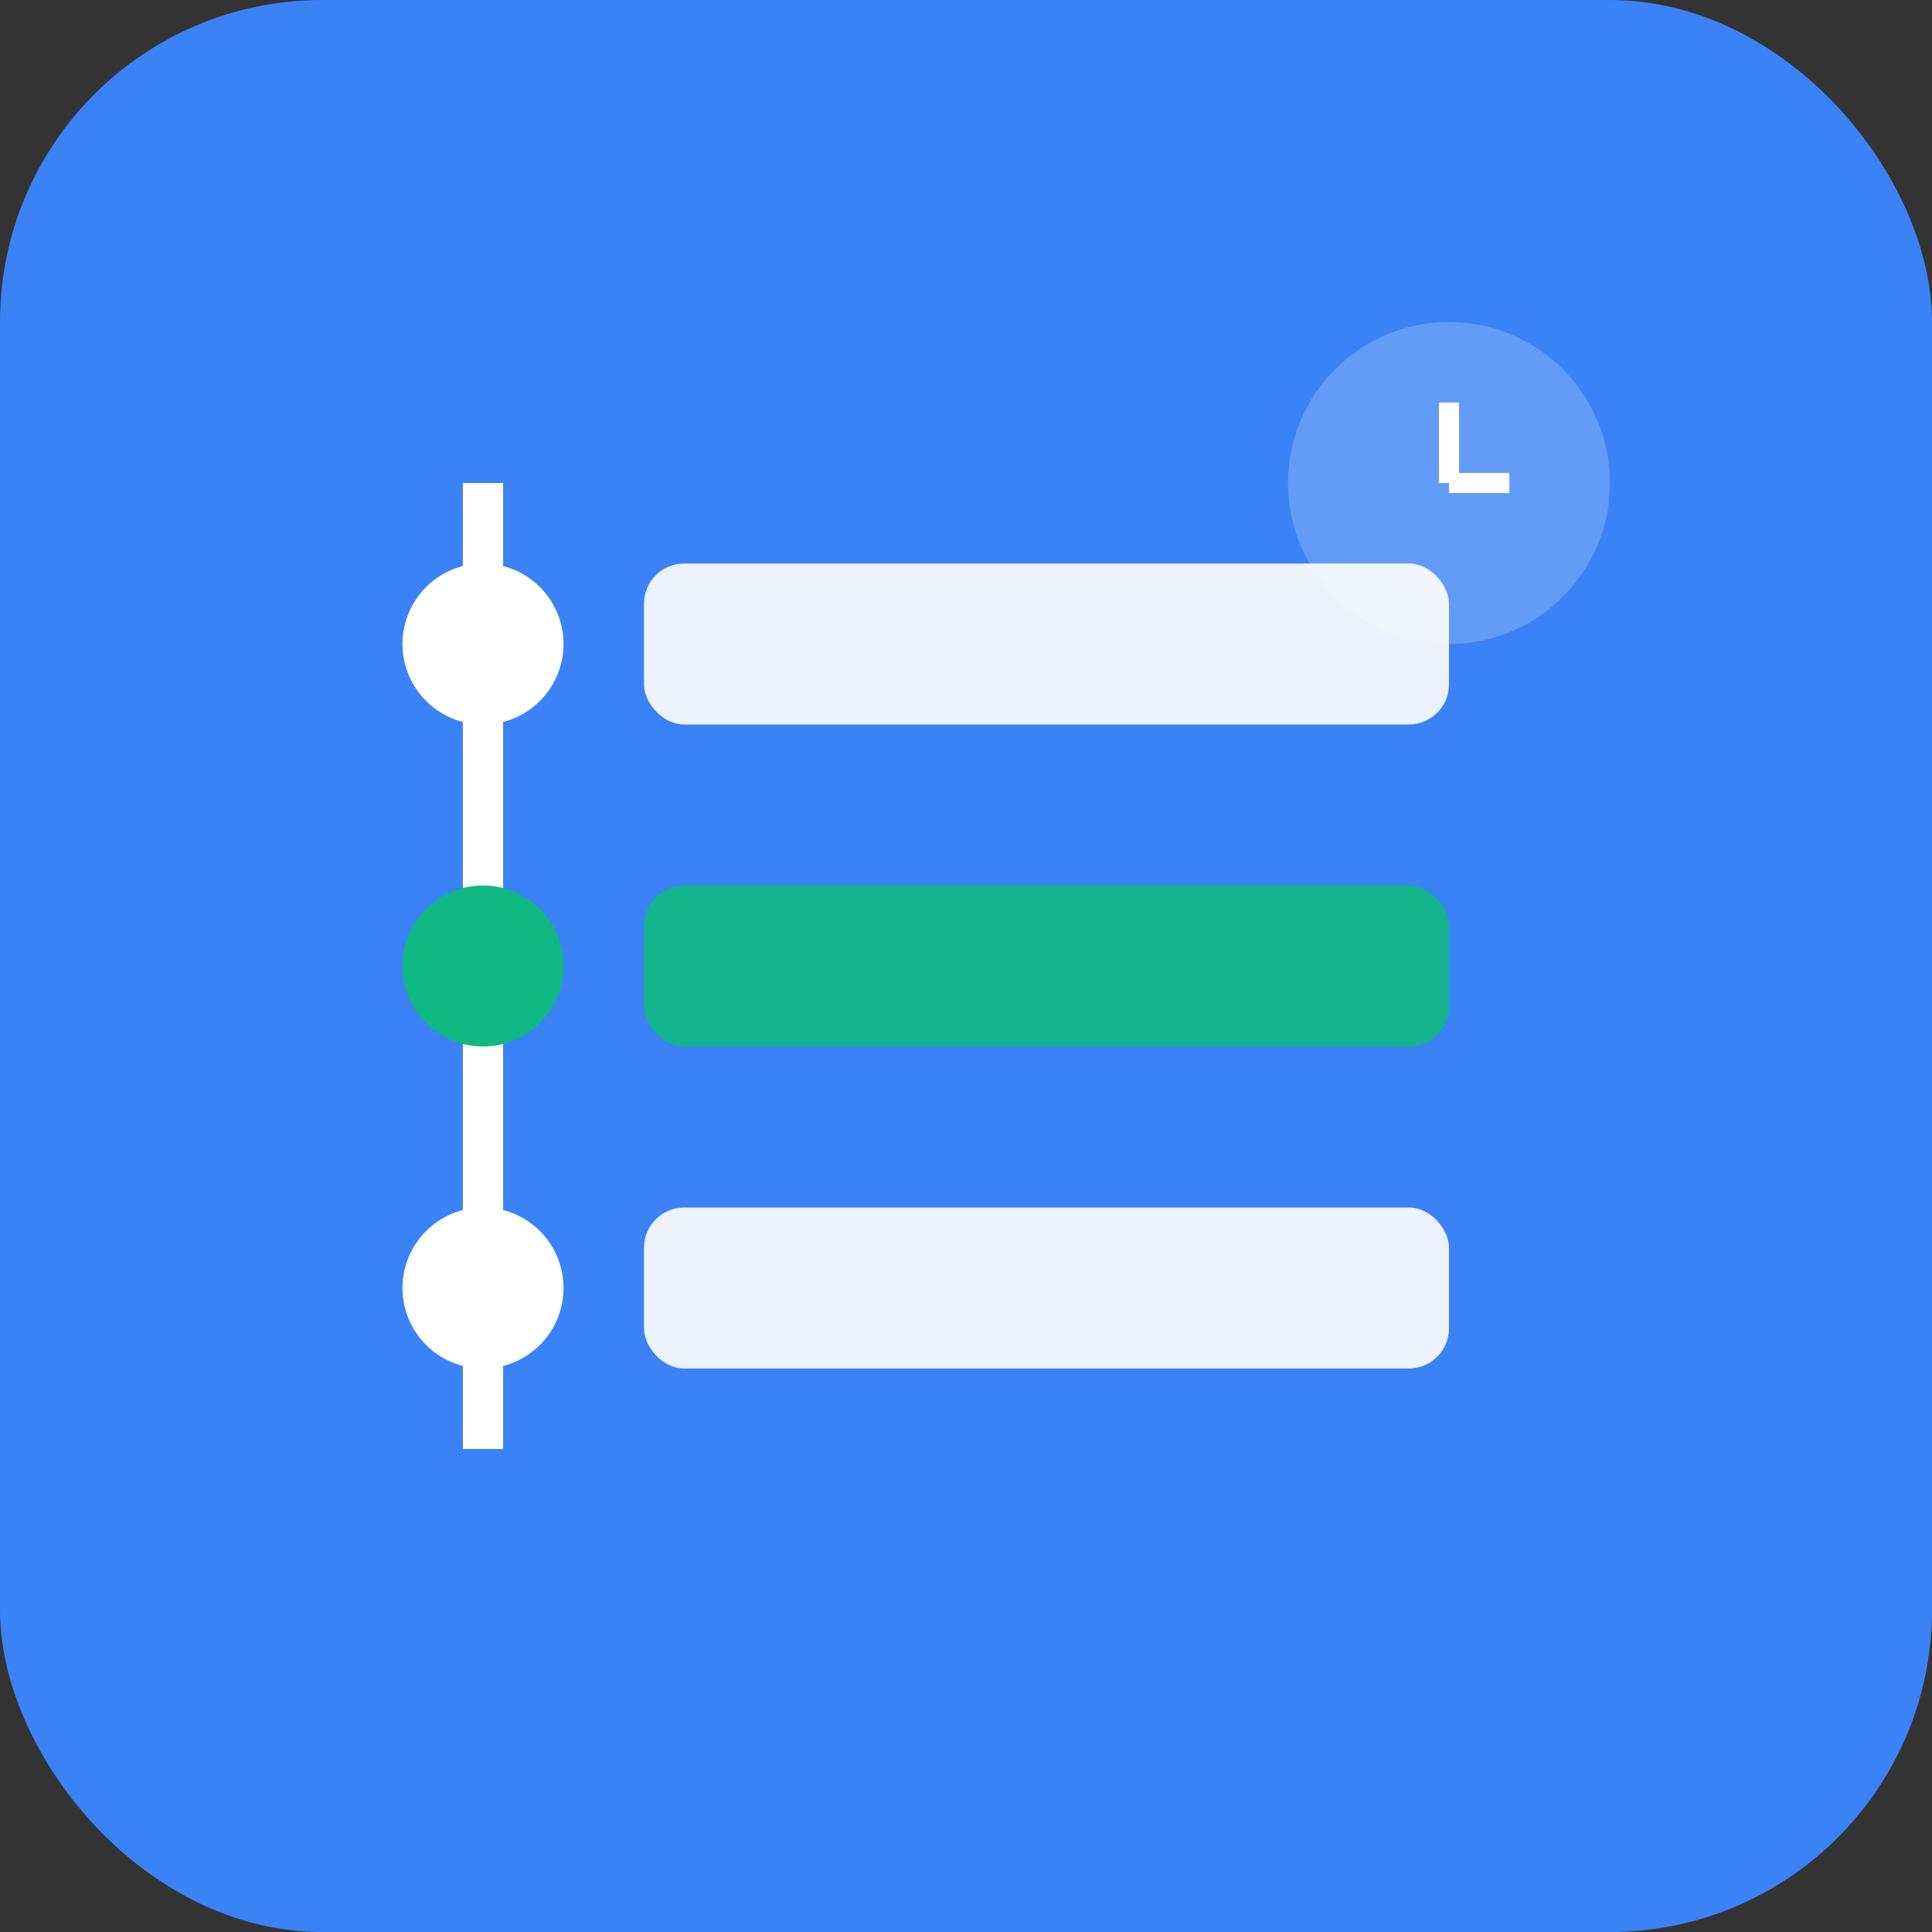 <svg width="192" height="192" viewBox="0 0 192 192" fill="none" xmlns="http://www.w3.org/2000/svg">
  <rect x="0" y="0" width="192" height="192" fill="#333333" stroke="none"/>
  <!-- Background -->
  <rect width="192" height="192" rx="32" fill="#3b82f6"/>
  
  <!-- Timeline line -->
  <line x1="48" y1="48" x2="48" y2="144" stroke="white" stroke-width="4"/>
  
  <!-- Event dots -->
  <circle cx="48" cy="64" r="8" fill="white"/>
  <circle cx="48" cy="96" r="8" fill="#10b981"/>
  <circle cx="48" cy="128" r="8" fill="white"/>
  
  <!-- Event cards -->
  <rect x="64" y="56" width="80" height="16" rx="4" fill="white" fill-opacity="0.9"/>
  <rect x="64" y="88" width="80" height="16" rx="4" fill="#10b981" fill-opacity="0.9"/>
  <rect x="64" y="120" width="80" height="16" rx="4" fill="white" fill-opacity="0.9"/>
  
  <!-- Clock icon -->
  <circle cx="144" cy="48" r="16" fill="white" fill-opacity="0.2"/>
  <line x1="144" y1="48" x2="144" y2="40" stroke="white" stroke-width="2"/>
  <line x1="144" y1="48" x2="150" y2="48" stroke="white" stroke-width="2"/>
</svg>